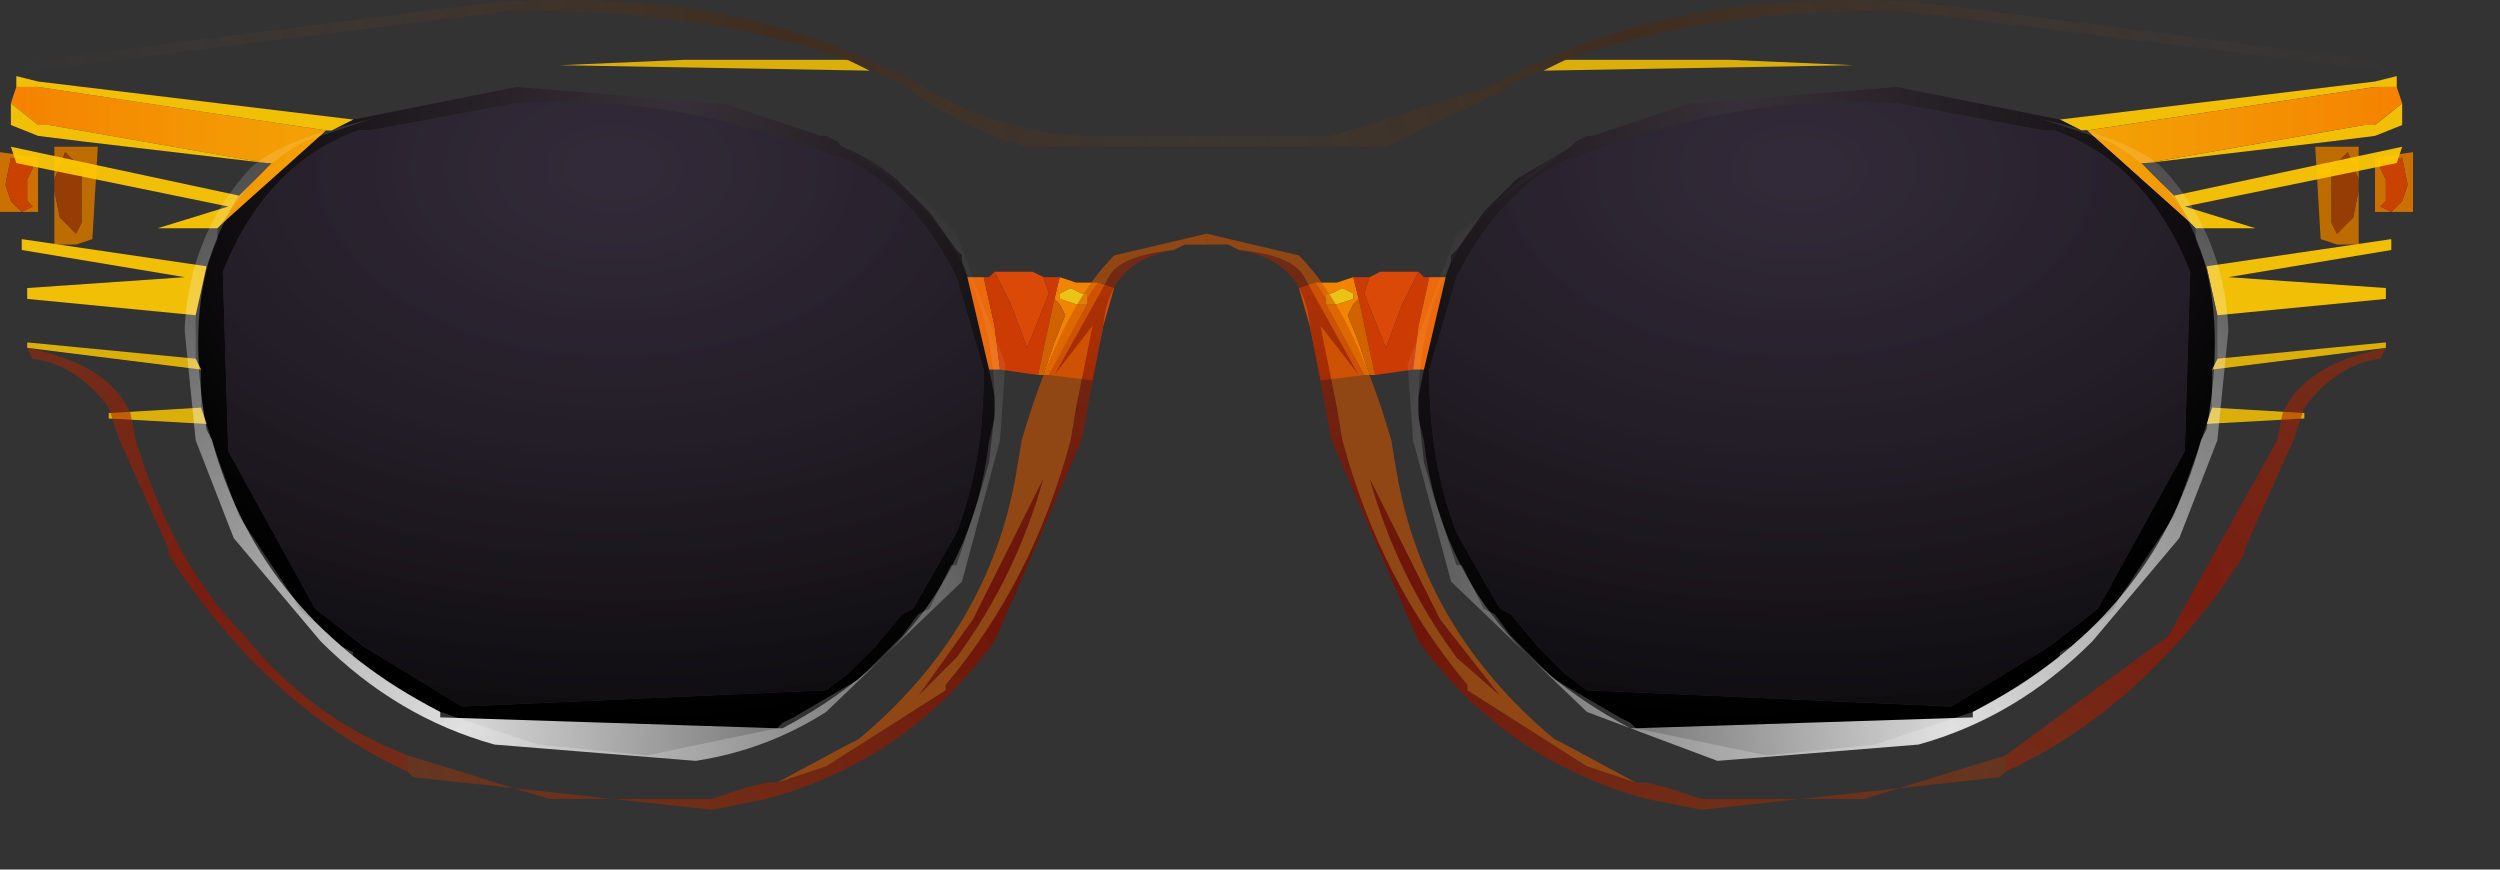 <svg xmlns="http://www.w3.org/2000/svg" width="23" height="8"><rect width="100%" height="100%" fill="#333333" stroke="none"/><g transform="translate(11.15 -7.7)"><path d="M-11.05 9.15l-.05.25.05.15.1.1.1-.05-.05-.05v-.2l.05-.1V9.2l-.2-.05m.25 0v.5h-.35V9.1l.35.05" fill="#cc7000"/><path d="M-10.85 9.2v.05l-.05.1v.2l.05.05-.1.05-.1-.1-.05-.15.05-.25.2.05" fill="#c94200"/><path d="M-10.65 9.05h.4l-.05.85-.15.05h-.2v-.5l.05.25.15.15.05-.1v-.5l-.15-.15-.1.25v-.3" fill="#bd6c00"/><path d="M-10.65 9.35l.1-.25.15.15v.5l-.05.1-.15-.15-.05-.25v-.1" fill="#963d05"/><linearGradient id="a" gradientUnits="userSpaceOnUse" gradientTransform="matrix(.002 0 0 -0 -1.5 9.5)" x1="-819.2" x2="819.2"><stop offset="0" stop-color="#ffc60f" stop-opacity="0"/><stop offset="1" stop-color="#fcc30c" stop-opacity=".502"/></linearGradient><path d="M-6.85 7.7h.45l2.3.25-.05.05-1.15-.2-1.1-.05-1.45.05 1-.1M-8.7 9.2h.05l-.05.05V9.2" fill="url(#a)"/><linearGradient id="b" gradientUnits="userSpaceOnUse" gradientTransform="matrix(-.005 0 0 0 -6.75 8.35)" x1="-819.2" x2="819.2"><stop offset="0" stop-color="#f7c202"/><stop offset="1" stop-color="#f68600" stop-opacity=".851"/></linearGradient><path d="M-3.15 8.35l.5.25-1.85.05h-.05L-6.4 8.5l-.5.1-3.9-.35V8.2h.05l1.65.05h.65l1.1.05H-6l2.85.05" fill="url(#b)"/><radialGradient id="c" gradientUnits="userSpaceOnUse" gradientTransform="matrix(-.007 0 0 .007 -4.95 8.6)" spreadMethod="pad" cx="0" cy="0" r="819.2" fx="0" fy="0"><stop offset="0" stop-color="#383038"/><stop offset="1"/></radialGradient><path d="M-6.9 8.6l.5-.1 1.85.15h.05l.9.3h.05l.1.05.05.05q.25.1.5.3l.3.3.25.35.05.05v.05l.05.15.2.85.05.25v.15l-.05.45-.1.35-.2.6h-.05l-.15.3-.05.1-.1.05-.15.2-.1.1-.3.3-.6.35-.1.05-.05.05-1.2.25-1-.1-.9-.3-.45-.25-.35-.25v-.05l-.1-.05-.4-.35-.05-.1-.2-.3-.3-.45-.2-.55-.1-.3-.05-.15v-.35l-.05-.1v-.4l.1-.45.1-.25v-.1l.05-.05.95-.85h.05l.2-.1 1-.2m-.95.3q-.85.3-1.25 1.3l.05 1.65.8 1.45.45.35.9.55 3.35-.15.2-.15.25-.25.25-.3.1-.05.4-.7q.25-.65.25-1.45v-.05l-.25-.85q-.4-.8-1.05-1.1h-.05q-1.5-.6-2.95-.5l-1.35.25h-.1" fill="url(#c)"/><linearGradient id="d" gradientUnits="userSpaceOnUse" gradientTransform="matrix(-.002 0 0 0 -6.2 7.95)" x1="-819.2" x2="819.2"><stop offset="0" stop-color="#f7c202"/><stop offset="1" stop-color="#f68600" stop-opacity=".851"/></linearGradient><path d="M-9.35 8l1.1-.15h.1l.3-.05 1.45-.05 1.1.05 1.15.2h-5.2" fill="url(#d)"/><linearGradient id="e" gradientUnits="userSpaceOnUse" gradientTransform="matrix(.007 0 0 0 -5.6 9.1)" x1="-819.2" x2="819.2"><stop offset="0" stop-color="#ffe799" stop-opacity=".973"/><stop offset=".475" stop-color="#fff6d9" stop-opacity=".612"/><stop offset="1" stop-color="#fcc30c" stop-opacity=".761"/></linearGradient><path d="M-3.55 8.95h-.05l-.9-.3 1.85-.05-.5-.25-.2-.1h-1.5L-6 8.3h-1.35l-1.1-.05h-.65l-1.65-.05 1.3-.2h5.3l.05-.05.7.2.35.1.4.2v.05l.3.15 1 .3h-2.2m-7.35-.65v-.05h.1l3.9.35-1 .2-2.9-.35-.2-.05.1-.1m2.2.95l-.25.25-2.1-.45v-.2l.25.1.4.05 1.7.2v.05m-2.3.45l1.3.1h.55v.1l-.1.25-1.7-.25-.05-.2m.1 1.15v-.4l1.55.15v.4l-1.55-.15m1.65.75l.1.3H-10l-.15-.35.9.05m-.3 1.25l-.05-.1-.15-.25.8-.05.3.45-.9-.05m.65.85l-.05-.05-.3-.35.8-.1.05.1.4.35.1.05h-1m1.15.9h-.05l-.65-.5.8-.05.1-.05.45.25.9.3-1.55.05m2.55.05l1.2-.25.05-.05.1-.05 1.05.1-.8.45-1.6-.2m1.95-.7l.3-.3.1-.1.8.05-.35.45-.85-.1m.7-.75l.15-.3h.05l.75-.05-.2.35h-.75m1.3-1.3l-.15.4h-.75l.1-.35.8-.05m-.75-.55l-.05-.25h.1l.35.05h.1l.4.05-.05.15v.05l-.85-.05m-.05-1.1h-.2l-.05-.15 1.65-.05-.25.3-.15-.05h-.2l-.15-.05h-.15l-.1-.05H-2l-.05.05m-.55-.6l-.3-.3 2.85.05v.25H-2.6" fill="url(#e)"/><linearGradient id="f" gradientUnits="userSpaceOnUse" gradientTransform="matrix(-.002 0 0 -.001 -9.6 9.15)" x1="-819.2" x2="819.2"><stop offset="0" stop-color="#ffab03" stop-opacity=".941"/><stop offset="1" stop-color="#f58000"/></linearGradient><path d="M-10.7 8.85h-.1l-.25-.2.05-.15h.2l2.65.4-.95.85.15-.25.25-.25.05-.05h-.05l-2-.35" fill="url(#f)"/><path d="M-11.05 9.05l2.1.45-.15.25-.05.05h-.55l.65-.2-1.95-.4-.05-.15m.05-.65l.2.05 2.9.35-.2.1h-.05l-2.65-.4h-.2v-.1m-.05.25l.25.2h.1l2 .35-1.7-.2-.4-.05-.25-.1v-.2m.15 1.8v-.1l1.45-.1-1.5-.25v-.1l1.7.25-.1.45-1.55-.15" fill="#ffc903" fill-opacity=".933"/><radialGradient id="g" gradientUnits="userSpaceOnUse" gradientTransform="matrix(-.011 0 0 .007 -5.5 9.25)" spreadMethod="pad" cx="0" cy="0" r="819.2" fx="0" fy="0"><stop offset="0" stop-color="#33253d" stop-opacity=".6"/><stop offset="1" stop-opacity=".851"/></radialGradient><path d="M-7.75 8.9l1.35-.25q1.45-.1 2.95.5h.05q.65.3 1.05 1.1l.25.85v.05q0 .8-.25 1.45l-.4.7-.1.05-.25.3-.25.25-.2.15-3.35.15-.9-.55-.45-.35-.8-1.45-.05-1.65q.4-1 1.25-1.3h.1" fill="url(#g)"/><linearGradient id="h" gradientUnits="userSpaceOnUse" gradientTransform="matrix(-.001 0 0 0 -10.1 10.2)" x1="-819.2" x2="819.2"><stop offset="0" stop-color="#ffab03" stop-opacity=".941"/><stop offset="1" stop-color="#f58000"/></linearGradient><path d="M-11 9.7v-.5l1.95.4-.65.2-1.3-.1m.05.3l1.5.25-1.45.1-.05-.35" fill="url(#h)"/><path d="M-3.15 8.35L-6 8.3l1.15-.05h1.5l.2.1m-7.75 2.55v-.05l1.55.15.05.1-1.6-.2m1.6.55l.05.15-.9-.05v-.05l.85-.05" fill="#ffc903" fill-opacity=".824"/><linearGradient id="i" gradientUnits="userSpaceOnUse" gradientTransform="matrix(-.001 0 0 0 -10.1 10.2)" x1="-819.2" x2="819.2"><stop offset="0" stop-color="#f7c202"/><stop offset="1" stop-color="#f68600" stop-opacity=".851"/></linearGradient><path d="M-10.15 11.5v-.05q-.3-.4-.7-.45l-.05-.1 1.6.2v.35l-.85.05m.4 1l-.25-.6h.85l.2.55-.8.05m1.1.4l.2.3-.8.1-.3-.45.9.05m.75.8v.05l.35.25-.1.05-.8.05-.45-.4h1" fill="url(#i)"/><linearGradient id="j" gradientUnits="userSpaceOnUse" gradientTransform="matrix(-.002 0 0 0 -1.8 9.15)" x1="-819.2" x2="819.2"><stop offset="0" stop-color="#f7c202"/><stop offset="1" stop-color="#f68600" stop-opacity=".851"/></linearGradient><path d="M-2.9 9.35q-.25-.2-.5-.3L-3.45 9l-.1-.05h3.5v.45l-2.85-.05" fill="url(#j)"/><linearGradient id="k" gradientUnits="userSpaceOnUse" gradientTransform="matrix(-.002 0 0 0 -1.35 9.85)" x1="-819.2" x2="819.2"><stop offset="0" stop-color="#f7c202"/><stop offset="1" stop-color="#f68600" stop-opacity=".851"/></linearGradient><path d="M-2.3 10.1v-.05l-.05-.05-.25-.35h2.55v.3l-.5.05-.1.05-1.65.05" fill="url(#k)"/><path d="M-1.5 11.15l.35-.65v-.05l.1-.15.15.05-.1.35-.1.5-.4-.05" fill="#ca4d0a"/><path d="M-1.55 11.15l.1-.3.1-.25-.05-.1-.05-.05.05-.2.15.05h.2l-.1.15v-.05h-.05l-.1-.05-.1.05v.05l.15.05h.1l-.35.65h-.05" fill="#f38401"/><path d="M-1.25 10.5l-.15-.05v-.05l.1-.05.1.05h.05v.1h-.1" fill="#ebc316"/><path d="M-1.5 10.4l-.1.25-.1.25-.15-.4-.15-.3h.35l.1.05.05.15" fill="#db4908"/><path d="M-2.05 11.1l-.2-.85h.15l.1.45.05.4h-.1" fill="#ec6a0c"/><path d="M-1.6 11.15l-.35-.05-.05-.4-.1-.45h.05l.05-.05.15.3.15.4.1-.25.1-.25-.05-.15h.15l-.05.2-.15.7" fill="#cc3b04"/><path d="M-1.45 10.45l.05.05.05.1-.1.25-.1.3h-.05l.15-.7" fill="#d26200"/><linearGradient id="l" gradientUnits="userSpaceOnUse" gradientTransform="matrix(.001 0 0 -0 -1.6 11.65)" x1="-819.2" x2="819.2"><stop offset="0" stop-color="#f79f02" stop-opacity=".98"/><stop offset="1" stop-color="#cd4304" stop-opacity=".851"/></linearGradient><path d="M-1.15 11.4l-.1.5-.8.05.05-.45v-.15l.85.05" fill="url(#l)"/><linearGradient id="m" gradientUnits="userSpaceOnUse" gradientTransform="matrix(.001 0 0 -0 -1.9 12.6)" x1="-819.2" x2="819.2"><stop offset="0" stop-color="#f79f02" stop-opacity=".98"/><stop offset="1" stop-color="#cd4304" stop-opacity=".851"/></linearGradient><path d="M-2.35 12.9l.2-.6h.75l-.2.55-.75.05" fill="url(#m)"/><linearGradient id="n" gradientUnits="userSpaceOnUse" gradientTransform="matrix(.001 0 0 -0 -2.35 13.4)" x1="-819.2" x2="819.2"><stop offset="0" stop-color="#f79f02" stop-opacity=".98"/><stop offset="1" stop-color="#cd4304" stop-opacity=".851"/></linearGradient><path d="M-2.85 13.55l.15-.2.1-.05.05-.1h.75l-.05.1-.05.05-.1.25h-.05l-.8-.05" fill="url(#n)"/><linearGradient id="o" gradientUnits="userSpaceOnUse" gradientTransform="matrix(-.003 0 0 0 -4.8 14.85)" x1="-819.2" x2="819.2"><stop offset="0" stop-color="#f8a201" stop-opacity=".6"/><stop offset="1" stop-color="#f68600" stop-opacity=".851"/></linearGradient><path d="M-3.6 14.85l-.5.15-.25.1-2.55-.15-.45-.15-.4-.2 1.55-.05 1 .1 1.6.2" fill="url(#o)"/><linearGradient id="p" gradientUnits="userSpaceOnUse" gradientTransform="matrix(.001 0 0 -0 -3.15 14.15)" x1="-819.2" x2="819.2"><stop offset="0" stop-color="#f79f02" stop-opacity=".98"/><stop offset="1" stop-color="#cd4304" stop-opacity=".851"/></linearGradient><path d="M-2.4 14.05l-.4.35-1.05-.1.6-.35.85.1" fill="url(#p)"/><radialGradient id="q" gradientUnits="userSpaceOnUse" gradientTransform="matrix(-.009 0 0 .009 -3.95 8)" spreadMethod="pad" cx="0" cy="0" r="819.2" fx="0" fy="0"><stop offset="0" stop-color="#542400" stop-opacity=".392"/><stop offset="1" stop-color="#735943" stop-opacity="0"/></radialGradient><path d="M-6.45 7.8l-4 .5q-.4 0-.55.15l.2-.2h.05l3.9-.5q2.4-.25 4.2.75.65.4 1.45.45h1.15v.1H-1.7q-.55-.15-1.05-.5l-.05-.05q-1.35-.7-3.55-.7h-.1" fill="url(#q)"/><radialGradient id="r" gradientUnits="userSpaceOnUse" gradientTransform="matrix(-.008 0 0 .008 -6.9 14.4)" spreadMethod="pad" cx="0" cy="0" r="819.2" fx="0" fy="0"><stop offset="0" stop-color="#fff" stop-opacity=".851"/><stop offset="1" stop-color="#fff" stop-opacity="0"/></radialGradient><path d="M-8.35 9q-1.25.7-.9 2.65l.05.1q.45 1.65 2.1 2.5v.05l3.1.1h.05q1.7-.9 1.9-2.65l.05-.2q.05-1.7-1.4-2.5.7.35 1.05.8l.45 1.2-.05.7-.35 1.3-1.25 1.2q-.55.35-1.2.45l-1.85-.15q-.9-.25-1.6-.95l-.8-.95-.35-.9-.1-1v-.05q.05-.85.6-1.45.25-.25 1.1-.45l-.6.2" fill="url(#r)"/><radialGradient id="s" gradientUnits="userSpaceOnUse" gradientTransform="matrix(-.012 0 0 .012 -9.05 13.05)" spreadMethod="pad" cx="0" cy="0" r="819.2" fx="0" fy="0"><stop offset="0" stop-color="#991200" stop-opacity=".682"/><stop offset="1" stop-color="#f15e01" stop-opacity="0"/></radialGradient><path d="M-7.4 14.8q-1.3-.6-2.2-2v-.05l-.45-1-.1-.3q-.3-.4-.7-.45l-.05-.1q.75.15.95.6l.05.25q.35 1.15 1 1.8.6.75 1.5 1.1v.15" fill="url(#s)"/><radialGradient id="t" gradientUnits="userSpaceOnUse" gradientTransform="matrix(-.013 0 0 .013 -1.6 13.2)" spreadMethod="pad" cx="0" cy="0" r="819.2" fx="0" fy="0"><stop offset="0" stop-color="#780b00" stop-opacity=".843"/><stop offset="1" stop-color="#f15e01" stop-opacity="0"/></radialGradient><path d="M-.35 10q-.6.1-.65.7l-.2 1.05-.8 1.85q-.8 1.1-2.1 1.45l-.5.1-2.75-.3-.05-.05v-.15l1.3.4h1.5l.3-.1.2-.05h.1l.45-.15 1.1-.7V14q.8-.95 1.15-2.25l.05-.3.15-.75-.35.45.5-.9q.1-.2.6-.25m-1.85 3.4l.65-1.3q-.25.9-.8 1.65l-.35.35.5-.7" fill="url(#t)"/><path d="M-.95 10.25l-.5.9.35-.45-.15.75-.05.3q-.35 1.3-1.15 2.25v.05l-1.1.7-.45.15.65-.35.1-.05q1.2-1 1.45-2.45l.05-.3q.35-1.2.85-1.7l.85-.2v.1h-.2l-.1.05q-.5.05-.6.25M-2.7 14.1l.35-.35q.55-.75.8-1.65l-.65 1.3-.5.7" fill="#d15500" fill-opacity=".6"/><path d="M10.75 9.2v.05l.05.1v.2l-.05.05.1.05.1-.1.05-.15-.05-.25-.2.05m.3-.1v.55h-.35v-.5l.35-.05" fill="#cc7000"/><path d="M10.95 9.15l.05.25-.05.15-.1.1-.1-.05.05-.05v-.2l-.05-.1V9.2l.2-.05" fill="#c94200"/><path d="M10.55 9.95h-.2l-.15-.05-.05-.85h.4v.3l-.1-.25-.15.15v.5l.05.1.15-.15.05-.25v.5" fill="#bd6c00"/><path d="M10.55 9.45l-.05.25-.15.15-.05-.1v-.5l.15-.15.1.25v.1" fill="#963d05"/><linearGradient id="u" gradientUnits="userSpaceOnUse" gradientTransform="matrix(-.007 0 0 0 5.5 9.1)" x1="-819.2" x2="819.2"><stop offset="0" stop-color="#ffe799" stop-opacity=".973"/><stop offset=".475" stop-color="#fff6d9" stop-opacity=".612"/><stop offset="1" stop-color="#fcc30c" stop-opacity=".761"/></linearGradient><path d="M8.85 9.5l-.25-.25V9.2l1.7-.2.4-.05.25-.1v.2l-2.1.45m.3.65l-.1-.25v-.1h.55l1.3-.1-.05.2-1.7.25m.1.85v-.4l1.55-.15v.4L9.25 11m-.2.9l.1-.3.9-.05-.15.35h-.85m.6.6l-.15.25-.05.1-.9.05.3-.45.8.05m-.5.8l-.3.35-.05.05h-1l.1-.05.4-.35.05-.1.8.1M6.1 14.55l.9-.3.45-.25.1.05.8.05-.65.5h-.05l-1.55-.05m-2.6.3l-.8-.45 1.05-.1.1.05.05.05 1.2.25-1.6.2m-1.2-.8l-.35-.45.8-.05.1.1.3.3-.85.1m-.05-1.15h.05l.15.3H1.7l-.2-.35.75.05m-.3-.95l.1.35H1.3l-.15-.4.8.05m-.9-.55v-.05L1 11.2l.4-.05h.1l.35-.05h.1l-.05.25-.85.05m1.15-1.3l-.05.15h-.2l-.05-.05h-.35l-.1.05H1.3l-.15.05h-.2l-.15.05-.25-.3 1.65.05m-2.25-.45V9.4l2.85-.05-.3.3H-.05M9.25 8h.1l1.3.2L9 8.25h-.65l-1.1.05H5.9l-1.15-.05h-1.5l-.2.1-.5.25 1.85.05-.9.3H1.25l1-.3.3-.15v-.05l.4-.2.35-.1.7-.2.05.05h5.2m1.45.25h.1v.05l.1.1-.2.05-2.9.35-1-.2 3.9-.35" fill="url(#u)"/><path d="M10.7 8.5l-2.65.4H8l-.2-.1 2.9-.35.2-.05v.1h-.2m.25.15v.2l-.25.1-.4.05-1.7.2 2-.35h.1l.25-.2m0 .4l-.05.15-1.95.4.65.2h-.55L9 9.75l-.15-.25 2.1-.45m-1.7 1.55l-.1-.45 1.7-.25v.1l-1.5.25 1.45.1v.1l-1.55.15" fill="#ffc903" fill-opacity=".933"/><linearGradient id="v" gradientUnits="userSpaceOnUse" gradientTransform="matrix(.005 0 0 0 6.65 8.35)" x1="-819.2" x2="819.2"><stop offset="0" stop-color="#f7c202"/><stop offset="1" stop-color="#f68600" stop-opacity=".851"/></linearGradient><path d="M6.8 8.6l-.5-.1-1.85.15H4.4L2.55 8.6l.5-.25L5.9 8.3h1.35l1.1-.05H9l1.65-.05h.05v.05l-3.9.35" fill="url(#v)"/><linearGradient id="w" gradientUnits="userSpaceOnUse" gradientTransform="matrix(.002 0 0 -.001 9.5 9.15)" x1="-819.2" x2="819.2"><stop offset="0" stop-color="#ffab03" stop-opacity=".941"/><stop offset="1" stop-color="#f58000"/></linearGradient><path d="M8.85 9.5l.15.25-.95-.85 2.65-.4h.2l.05.15-.25.2h-.1l-2 .35h-.05l.05.05.25.25" fill="url(#w)"/><path d="M10.8 10.85v.05l-1.6.2.05-.1 1.55-.15m-1.65.75l.05-.15.85.05v.05l-.9.05m-6.1-3.25l.2-.1h1.5l1.15.05-2.85.05" fill="#ffc903" fill-opacity=".824"/><linearGradient id="x" gradientUnits="userSpaceOnUse" gradientTransform="matrix(.001 0 0 0 10 10.2)" x1="-819.2" x2="819.2"><stop offset="0" stop-color="#f7c202"/><stop offset="1" stop-color="#f68600" stop-opacity=".851"/></linearGradient><path d="M10.8 10.9l-.05.1q-.4.05-.7.45v.05l-.85-.05v-.35l1.6-.2m-1.95 1.55l.2-.55h.85l-.25.6-.8-.05m.6.4l-.3.45-.8-.1.2-.3.9-.05m-1.9 1.2l-.1-.05.35-.25v-.05h1l-.45.4-.8-.05" fill="url(#x)"/><linearGradient id="y" gradientUnits="userSpaceOnUse" gradientTransform="matrix(.001 0 0 0 10 10.2)" x1="-819.2" x2="819.2"><stop offset="0" stop-color="#ffab03" stop-opacity=".941"/><stop offset="1" stop-color="#f58000"/></linearGradient><path d="M9.6 9.8l-.65-.2 1.95-.4v.5l-1.3.1m-.25.45l1.5-.25-.05.35-1.45-.1" fill="url(#y)"/><radialGradient id="z" gradientUnits="userSpaceOnUse" gradientTransform="matrix(.007 0 0 .007 4.85 8.6)" spreadMethod="pad" cx="0" cy="0" r="819.2" fx="0" fy="0"><stop offset="0" stop-color="#383038"/><stop offset="1"/></radialGradient><path d="M7.8 8.8l.2.1h.05l.95.85.05.05v.1l.1.25.1.45v.4l-.05.1v.35l-.05.15-.1.3-.2.55-.3.45-.2.3-.05.1-.4.35-.1.05v.05l-.35.25-.45.25-.9.3-1 .1-1.2-.25-.05-.05-.1-.05-.6-.35-.3-.3-.1-.1-.15-.2-.1-.05-.05-.1-.15-.3h-.05l-.2-.6-.1-.35-.05-.45v-.15l.05-.25.2-.85.05-.15v-.05l.05-.05.25-.35.3-.3.5-.3.05-.05.1-.05h.05l.9-.3h.05L6.3 8.5l.5.1 1 .2m-4.5.35q-.65.3-1.05 1.1L2 11.1v.05q0 .8.25 1.45l.4.7.1.05.25.3.25.25.2.15 3.35.15.9-.55.45-.35.8-1.45L9 10.2q-.4-1-1.25-1.3h-.1L6.3 8.65q-1.45-.1-2.95.5H3.3" fill="url(#z)"/><linearGradient id="A" gradientUnits="userSpaceOnUse" gradientTransform="matrix(.002 0 0 0 1.7 9.15)" x1="-819.2" x2="819.2"><stop offset="0" stop-color="#f7c202"/><stop offset="1" stop-color="#f68600" stop-opacity=".851"/></linearGradient><path d="M-.05 9.4v-.45h3.5l-.1.05-.05.05-.5.3-2.85.05" fill="url(#A)"/><radialGradient id="B" gradientUnits="userSpaceOnUse" gradientTransform="matrix(.011 0 0 .007 5.4 9.25)" spreadMethod="pad" cx="0" cy="0" r="819.2" fx="0" fy="0"><stop offset="0" stop-color="#33253d" stop-opacity=".6"/><stop offset="1" stop-opacity=".851"/></radialGradient><path d="M3.35 9.15q1.5-.6 2.95-.5l1.35.25h.1q.85.3 1.25 1.3l-.05 1.65-.8 1.45-.45.35-.9.55-3.35-.15-.2-.15-.25-.25-.25-.3-.1-.05-.4-.7Q2 11.95 2 11.15v-.05l.25-.85q.4-.8 1.05-1.1h.05" fill="url(#B)"/><linearGradient id="C" gradientUnits="userSpaceOnUse" gradientTransform="matrix(-.002 0 -0 -0 1.4 9.5)" x1="-819.2" x2="819.2"><stop offset="0" stop-color="#ffc60f" stop-opacity="0"/><stop offset="1" stop-color="#fcc30c" stop-opacity=".502"/></linearGradient><path d="M6.3 7.75l-1.1.05-1.15.2L4 7.95l2.3-.25h.45l1 .1-1.45-.05m2.3 1.5l-.05-.05h.05v.05" fill="url(#C)"/><linearGradient id="D" gradientUnits="userSpaceOnUse" gradientTransform="matrix(.002 0 0 0 1.25 9.85)" x1="-819.2" x2="819.2"><stop offset="0" stop-color="#f7c202"/><stop offset="1" stop-color="#f68600" stop-opacity=".851"/></linearGradient><path d="M2.5 9.65l-.25.35-.05.05v.05l-1.65-.05-.1-.05-.5-.05v-.3H2.5" fill="url(#D)"/><path d="M.95 10.3h.2l.15-.05.05.2-.05.05-.05.1.1.25.1.3H1.4l-.35-.65h.1l.15-.05v-.05l-.1-.05-.1.05h-.05v.05l-.1-.15" fill="#f38401"/><path d="M1.05 10.45v-.05h.05l.1-.05.1.05v.05l-.15.05h-.1v-.05" fill="#ebc316"/><path d="M1.55 10.2h.35l-.15.3-.15.4-.1-.25-.1-.25.05-.15.1-.05" fill="#db4908"/><path d="M1.95 10.25H2l-.1.45-.05.4-.35.05-.15-.7-.05-.2h.15l-.05.15.1.25.1.25.15-.4.15-.3.05.05" fill="#cc3b04"/><path d="M1.45 11.15l-.1-.3-.1-.25.05-.1.05-.05.15.7h-.05" fill="#d26200"/><path d="M1.85 11.1l.05-.4.1-.45h.15l-.2.85h-.1" fill="#ec6a0c"/><path d="M1 11.2l-.1-.5-.1-.35.15-.05.1.15v.05l.35.65-.4.05" fill="#ca4d0a"/><linearGradient id="E" gradientUnits="userSpaceOnUse" gradientTransform="matrix(-.001 0 0 -0 1.5 11.65)" x1="-819.2" x2="819.2"><stop offset="0" stop-color="#f79f02" stop-opacity=".98"/><stop offset="1" stop-color="#cd4304" stop-opacity=".851"/></linearGradient><path d="M1.9 11.35v.15l.05.45-.8-.05-.1-.5.85-.05" fill="url(#E)"/><linearGradient id="F" gradientUnits="userSpaceOnUse" gradientTransform="matrix(-.001 0 0 -0 1.8 12.6)" x1="-819.2" x2="819.2"><stop offset="0" stop-color="#f79f02" stop-opacity=".98"/><stop offset="1" stop-color="#cd4304" stop-opacity=".851"/></linearGradient><path d="M1.5 12.85l-.2-.55h.75l.2.6-.75-.05" fill="url(#F)"/><linearGradient id="G" gradientUnits="userSpaceOnUse" gradientTransform="matrix(.002 0 0 0 6.1 7.95)" x1="-819.2" x2="819.2"><stop offset="0" stop-color="#f7c202"/><stop offset="1" stop-color="#f68600" stop-opacity=".851"/></linearGradient><path d="M4.05 8l1.15-.2 1.1-.05 1.45.05.3.05h.1l1.1.15h-5.2" fill="url(#G)"/><linearGradient id="H" gradientUnits="userSpaceOnUse" gradientTransform="matrix(.003 0 0 0 4.7 14.85)" x1="-819.2" x2="819.2"><stop offset="0" stop-color="#f8a201" stop-opacity=".6"/><stop offset="1" stop-color="#f68600" stop-opacity=".851"/></linearGradient><path d="M5.1 14.65l1-.1 1.55.05-.4.2-.45.15-2.55.15L4 15l-.5-.15 1.6-.2" fill="url(#H)"/><linearGradient id="I" gradientUnits="userSpaceOnUse" gradientTransform="matrix(-.001 0 0 -0 2.25 13.4)" x1="-819.2" x2="819.2"><stop offset="0" stop-color="#f79f02" stop-opacity=".98"/><stop offset="1" stop-color="#cd4304" stop-opacity=".851"/></linearGradient><path d="M1.95 13.6H1.9l-.1-.25-.05-.05-.05-.1h.75l.05.1.1.05.15.2-.8.05" fill="url(#I)"/><linearGradient id="J" gradientUnits="userSpaceOnUse" gradientTransform="matrix(-.001 0 0 -0 3.05 14.15)" x1="-819.2" x2="819.2"><stop offset="0" stop-color="#f79f02" stop-opacity=".98"/><stop offset="1" stop-color="#cd4304" stop-opacity=".851"/></linearGradient><path d="M3.15 13.95l.6.35-1.05.1-.4-.35.85-.1" fill="url(#J)"/><radialGradient id="K" gradientUnits="userSpaceOnUse" gradientTransform="translate(8.95 13.05) scale(.012)" spreadMethod="pad" cx="0" cy="0" r="819.2" fx="0" fy="0"><stop offset="0" stop-color="#991200" stop-opacity=".682"/><stop offset="1" stop-color="#f15e01" stop-opacity="0"/></radialGradient><path d="M7.3 14.65l1.5-1.1 1-1.8.05-.25q.2-.45.95-.6l-.05.1q-.4.05-.7.45l-.1.3-.45 1v.05q-.9 1.4-2.2 2v-.15" fill="url(#K)"/><radialGradient id="L" gradientUnits="userSpaceOnUse" gradientTransform="matrix(.009 0 0 .009 3.85 8)" spreadMethod="pad" cx="0" cy="0" r="819.2" fx="0" fy="0"><stop offset="0" stop-color="#542400" stop-opacity=".392"/><stop offset="1" stop-color="#735943" stop-opacity="0"/></radialGradient><path d="M10.35 8.3l-4-.5h-.1q-2.2 0-3.55.7l-.05.05-1.05.5H-.05v-.1H1.1l1.45-.45q1.8-1 4.2-.75l3.9.5h.05l.2.2q-.15-.15-.55-.15" fill="url(#L)"/><radialGradient id="M" gradientUnits="userSpaceOnUse" gradientTransform="matrix(.013 0 0 .013 1.5 13.2)" spreadMethod="pad" cx="0" cy="0" r="819.2" fx="0" fy="0"><stop offset="0" stop-color="#780b00" stop-opacity=".843"/><stop offset="1" stop-color="#f15e01" stop-opacity="0"/></radialGradient><path d="M.85 10.25l.5.9L1 10.7l.15.75.05.3q.35 1.3 1.15 2.25v.05l1.1.7.45.15H4l.2.05.3.1H6l1.3-.4v.15l-.05.05-2.75.3-.5-.1q-1.3-.35-2.1-1.45l-.8-1.85-.2-1.05q-.05-.6-.65-.7.5.05.6.25m1.8 3.85l-.4-.35q-.55-.75-.8-1.65l.65 1.3.55.7" fill="url(#M)"/><path d="M.25 10l-.1-.05h-.2v-.1l.85.2q.5.5.85 1.7l.05.3q.25 1.45 1.45 2.45l.1.05.65.35-.45-.15-1.1-.7V14q-.8-.95-1.15-2.25l-.05-.3L1 10.7l.35.45-.5-.9q-.1-.2-.6-.25m1.85 3.4l-.65-1.3q.25.9.8 1.65l.4.35-.55-.7" fill="#d15500" fill-opacity=".6"/><radialGradient id="N" gradientUnits="userSpaceOnUse" gradientTransform="matrix(.008 0 0 .008 6.8 14.4)" spreadMethod="pad" cx="0" cy="0" r="819.2" fx="0" fy="0"><stop offset="0" stop-color="#fff" stop-opacity=".851"/><stop offset="1" stop-color="#fff" stop-opacity="0"/></radialGradient><path d="M1.8 11.05l.45-1.2 1.05-.8q-1.45.8-1.4 2.5l.05.2q.2 1.75 1.9 2.65h.05l3.1-.1v-.05q1.65-.85 2.1-2.5l.05-.1Q9.5 9.7 8.25 9l-.6-.2q.85.2 1.1.45.55.6.6 1.45v.05l-.1 1-.35.9-.8.95q-.7.7-1.6.95l-1.85.15-1.2-.45-1.25-1.2-.35-1.3-.05-.7" fill="url(#N)"/></g></svg>